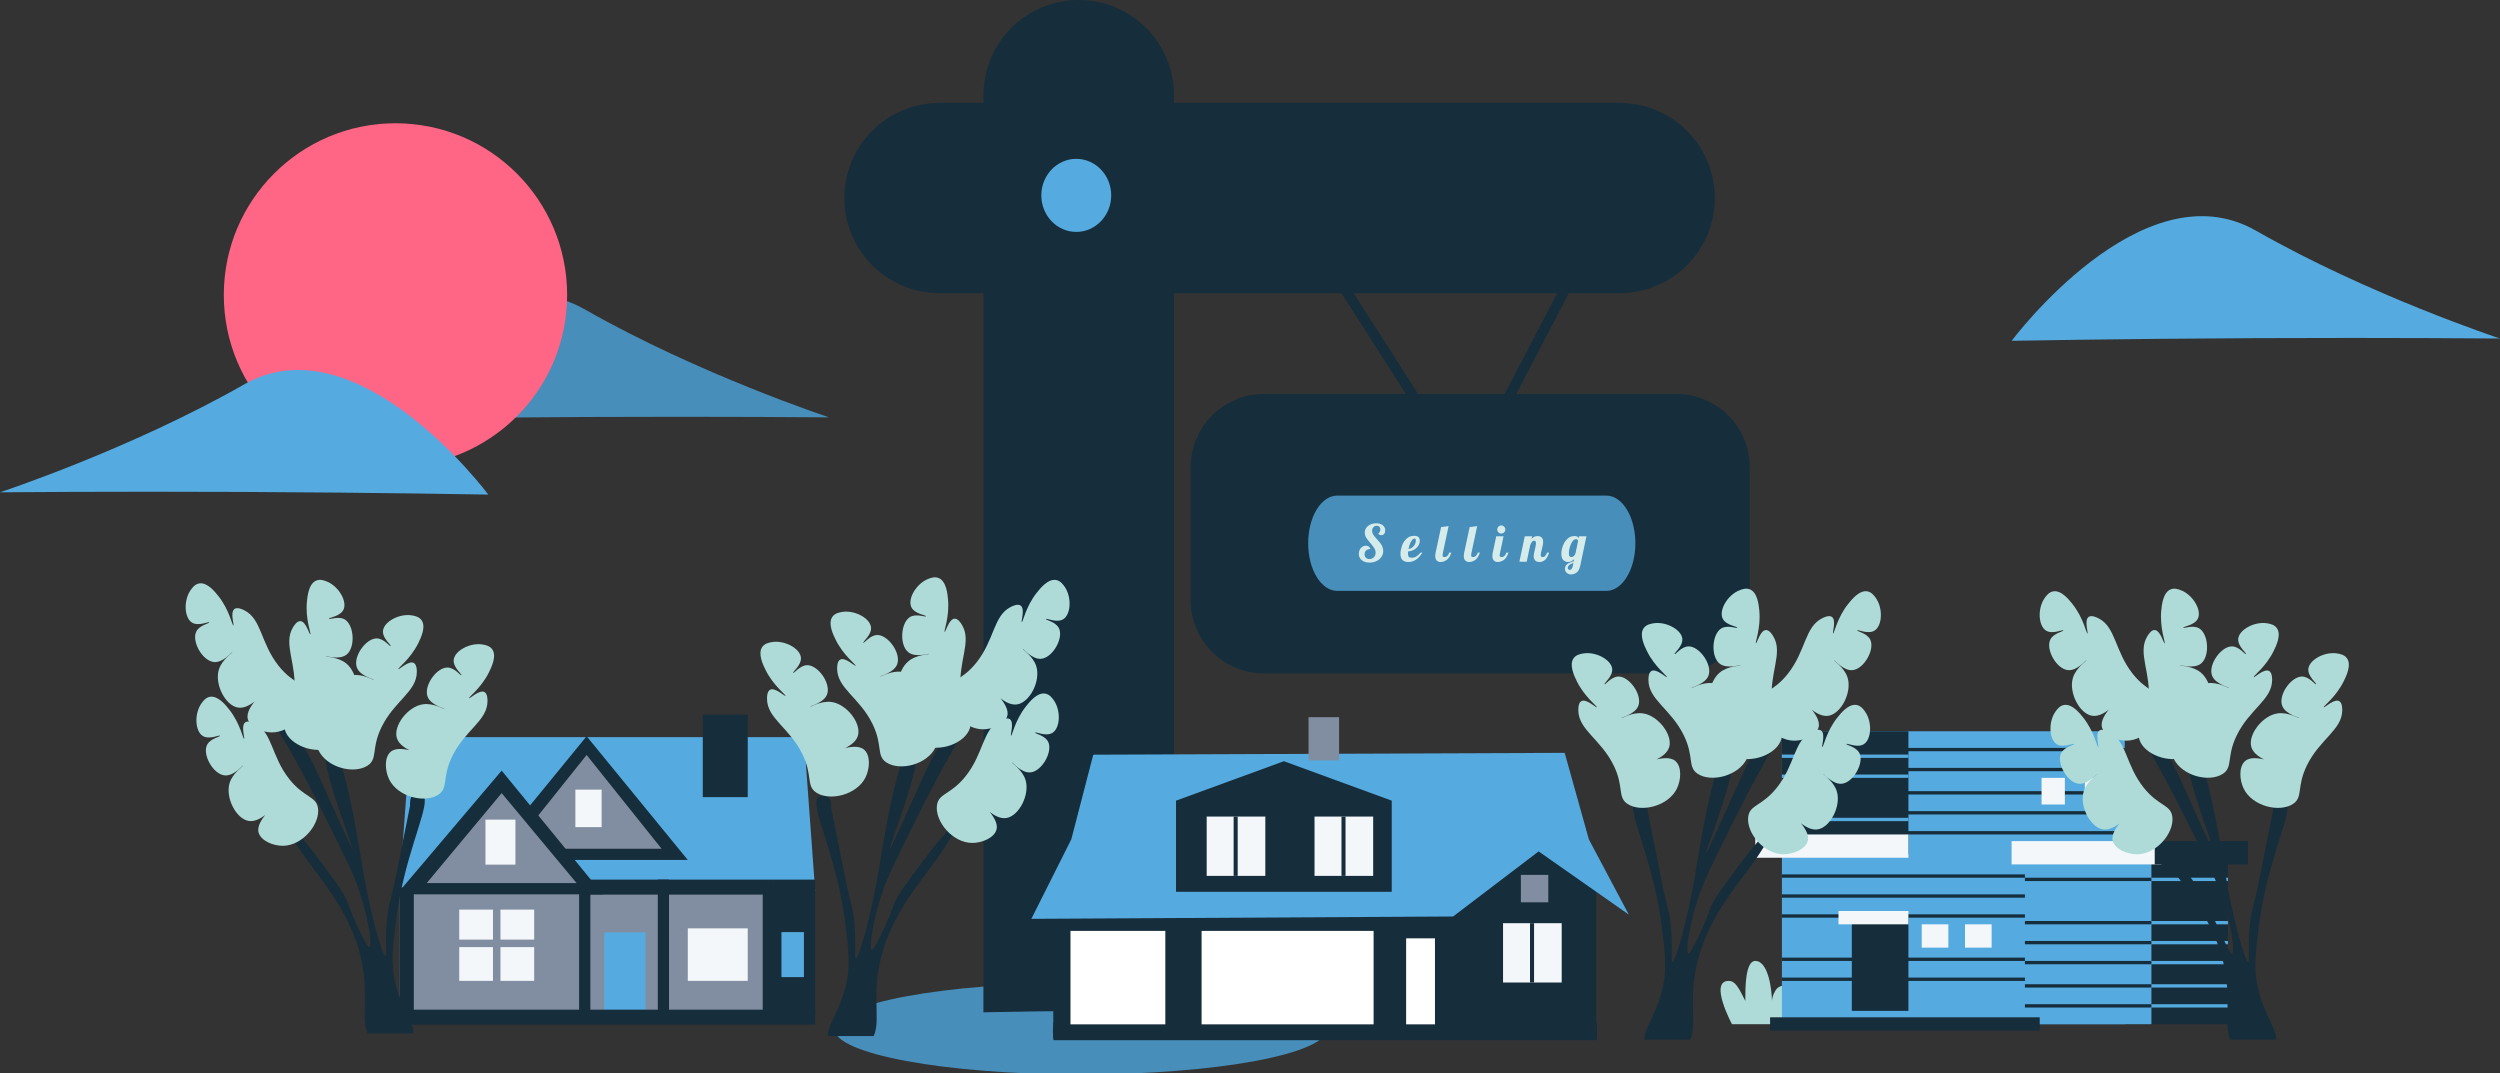 <svg width="983" height="422" viewBox="0 0 983 422" fill="none" xmlns="http://www.w3.org/2000/svg">
<rect x="0" y="0" width="983" height="422" fill="#333333" stroke="none"/>
<g id="sellers-hero-svg" clip-path="url(#clip0_97_536)">
<path id="Vector" d="M230.175 163.959C177.155 164.206 134 165 134 165C134 165 185.297 96.164 229.982 121.667C274.668 147.171 325.999 164.104 325.999 164.104C325.999 164.104 283.194 163.711 230.175 163.959Z" fill="#478EBA"/>
<path id="Vector_2" d="M887.175 132.959C834.155 133.206 791 134 791 134C791 134 842.297 65.164 886.982 90.668C931.668 116.171 982.999 133.104 982.999 133.104C982.999 133.104 940.194 132.711 887.175 132.959Z" fill="#55ABE0"/>
<path id="Vector_3" d="M424.933 422.47C478.467 422.47 521.865 414.411 521.865 404.47C521.865 394.529 478.467 386.47 424.933 386.47C371.398 386.47 328 394.529 328 404.47C328 414.411 371.398 422.47 424.933 422.47Z" fill="#478EBA"/>
<g id="sale">
<path id="Vector_4" d="M576.685 192.365L503.13 77.153L506.534 74.947L576.33 184.276L633.205 75.105L636.786 76.995L576.685 192.365Z" fill="#162D3B"/>
<path id="Vector_5" d="M636.793 40.449H461.613V37.415C461.613 32.502 460.644 27.637 458.761 23.097C456.878 18.558 454.119 14.433 450.64 10.959C447.16 7.484 443.03 4.728 438.485 2.848C433.939 0.968 429.067 -3.9445e-06 424.147 0V0C419.227 -3.94449e-06 414.355 0.968 409.809 2.848C405.263 4.728 401.133 7.484 397.654 10.959C394.175 14.433 391.415 18.558 389.532 23.097C387.65 27.637 386.68 32.502 386.681 37.415V40.449H369.466C359.53 40.449 350 44.391 342.974 51.408C335.947 58.425 332 67.941 332 77.865C332 87.788 335.947 97.304 342.974 104.321C350 111.338 359.53 115.28 369.466 115.28H386.681V398.033C461.335 396.539 386.14 399.542 461.613 398.033V115.28H636.793C646.73 115.28 656.26 111.338 663.286 104.321C670.312 97.304 674.26 87.788 674.26 77.865C674.26 67.941 670.312 58.425 663.286 51.408C656.26 44.391 646.73 40.449 636.793 40.449V40.449Z" fill="#162D3B"/>
<path id="Vector_6" d="M423.186 91.186C430.774 91.186 436.926 84.755 436.926 76.821C436.926 68.888 430.774 62.456 423.186 62.456C415.597 62.456 409.446 68.888 409.446 76.821C409.446 84.755 415.597 91.186 423.186 91.186Z" fill="#55ABE0"/>
<path id="Vector_7" d="M659.123 264.814H497.031C489.375 264.805 482.035 261.774 476.621 256.384C471.208 250.995 468.163 243.687 468.154 236.065V183.639C468.163 176.017 471.208 168.71 476.622 163.321C482.035 157.931 489.375 154.9 497.031 154.891H659.123C666.779 154.9 674.119 157.931 679.532 163.321C684.946 168.71 687.991 176.017 688 183.639V236.065C687.991 243.687 684.946 250.995 679.533 256.384C674.119 261.774 666.779 264.805 659.123 264.814V264.814Z" fill="#162D3B"/>
<path id="Vector_8" d="M631.618 194.863H525.785C519.482 194.863 514.372 203.252 514.372 213.6C514.372 223.948 519.482 232.337 525.785 232.337H631.618C637.922 232.337 643.031 223.948 643.031 213.6C643.031 203.252 637.922 194.863 631.618 194.863Z" fill="#478EBA"/>
<path id="Selling" d="M538.509 221.223C537.669 221.223 536.929 221.076 536.289 220.783C535.649 220.49 535.156 220.083 534.809 219.563C534.462 219.03 534.289 218.416 534.289 217.723C534.289 217.136 534.409 216.603 534.649 216.123C534.902 215.643 535.236 215.263 535.649 214.983C536.076 214.703 536.542 214.563 537.049 214.563C537.516 214.563 537.909 214.683 538.229 214.923C538.549 215.15 538.749 215.47 538.829 215.883C538.136 215.883 537.582 216.07 537.169 216.443C536.756 216.803 536.549 217.296 536.549 217.923C536.549 218.496 536.722 218.956 537.069 219.303C537.416 219.65 537.876 219.823 538.449 219.823C539.156 219.823 539.736 219.59 540.189 219.123C540.656 218.643 540.889 218.043 540.889 217.323C540.889 216.696 540.716 216.103 540.369 215.543C540.022 214.983 539.502 214.303 538.809 213.503C538.089 212.676 537.542 211.97 537.169 211.383C536.809 210.783 536.629 210.13 536.629 209.423C536.629 208.73 536.822 208.11 537.209 207.563C537.596 207.003 538.129 206.563 538.809 206.243C539.489 205.923 540.256 205.763 541.109 205.763C542.189 205.763 543.049 206.016 543.689 206.523C544.342 207.03 544.669 207.71 544.669 208.563C544.669 209.123 544.529 209.576 544.249 209.923C543.969 210.27 543.602 210.443 543.149 210.443C542.642 210.443 542.236 210.236 541.929 209.823C542.182 209.636 542.382 209.39 542.529 209.083C542.676 208.776 542.749 208.456 542.749 208.123C542.749 207.696 542.622 207.356 542.369 207.103C542.116 206.85 541.769 206.723 541.329 206.723C540.796 206.723 540.356 206.916 540.009 207.303C539.676 207.676 539.509 208.156 539.509 208.743C539.509 209.276 539.662 209.776 539.969 210.243C540.276 210.696 540.756 211.283 541.409 212.003C541.942 212.576 542.369 213.07 542.689 213.483C543.022 213.896 543.302 214.376 543.529 214.923C543.769 215.456 543.889 216.036 543.889 216.663C543.889 217.516 543.649 218.29 543.169 218.983C542.702 219.676 542.056 220.223 541.229 220.623C540.416 221.023 539.509 221.223 538.509 221.223ZM553.775 220.983C552.789 220.983 552.022 220.73 551.475 220.223C550.929 219.703 550.655 218.896 550.655 217.803C550.655 216.883 550.835 215.87 551.195 214.763C551.555 213.656 552.142 212.703 552.955 211.903C553.769 211.09 554.802 210.683 556.055 210.683C557.522 210.683 558.255 211.323 558.255 212.603C558.255 213.35 558.042 214.036 557.615 214.663C557.189 215.29 556.622 215.796 555.915 216.183C555.209 216.556 554.455 216.77 553.655 216.823C553.629 217.223 553.615 217.49 553.615 217.623C553.615 218.276 553.729 218.723 553.955 218.963C554.182 219.19 554.549 219.303 555.055 219.303C555.775 219.303 556.389 219.136 556.895 218.803C557.415 218.47 557.982 217.963 558.595 217.283H559.275C557.795 219.75 555.962 220.983 553.775 220.983ZM553.815 215.863C554.309 215.836 554.775 215.663 555.215 215.343C555.669 215.023 556.029 214.616 556.295 214.123C556.575 213.63 556.715 213.11 556.715 212.563C556.715 212.016 556.549 211.743 556.215 211.743C555.735 211.743 555.262 212.163 554.795 213.003C554.342 213.843 554.015 214.796 553.815 215.863ZM566.471 220.983C565.831 220.983 565.311 220.783 564.911 220.383C564.524 219.983 564.331 219.383 564.331 218.583C564.331 218.25 564.384 217.816 564.491 217.283L566.631 207.263L569.591 206.863L567.291 217.663C567.238 217.863 567.211 218.076 567.211 218.303C567.211 218.57 567.271 218.763 567.391 218.883C567.524 218.99 567.738 219.043 568.031 219.043C568.418 219.043 568.778 218.883 569.111 218.563C569.444 218.23 569.684 217.803 569.831 217.283H570.671C570.178 218.723 569.544 219.703 568.771 220.223C567.998 220.73 567.231 220.983 566.471 220.983ZM577.703 220.983C577.063 220.983 576.543 220.783 576.143 220.383C575.756 219.983 575.563 219.383 575.563 218.583C575.563 218.25 575.616 217.816 575.723 217.283L577.863 207.263L580.823 206.863L578.523 217.663C578.47 217.863 578.443 218.076 578.443 218.303C578.443 218.57 578.503 218.763 578.623 218.883C578.756 218.99 578.97 219.043 579.263 219.043C579.65 219.043 580.01 218.883 580.343 218.563C580.676 218.23 580.916 217.803 581.063 217.283H581.903C581.41 218.723 580.776 219.703 580.003 220.223C579.23 220.73 578.463 220.983 577.703 220.983ZM590.295 209.783C589.855 209.783 589.482 209.63 589.175 209.323C588.869 209.016 588.715 208.643 588.715 208.203C588.715 207.763 588.869 207.39 589.175 207.083C589.482 206.763 589.855 206.603 590.295 206.603C590.735 206.603 591.109 206.763 591.415 207.083C591.735 207.39 591.895 207.763 591.895 208.203C591.895 208.643 591.735 209.016 591.415 209.323C591.109 209.63 590.735 209.783 590.295 209.783ZM588.935 220.983C588.295 220.983 587.775 220.783 587.375 220.383C586.989 219.983 586.795 219.383 586.795 218.583C586.795 218.25 586.849 217.816 586.955 217.283L588.315 210.863H591.195L589.755 217.663C589.702 217.863 589.675 218.076 589.675 218.303C589.675 218.57 589.735 218.763 589.855 218.883C589.989 218.99 590.202 219.043 590.495 219.043C590.882 219.043 591.242 218.883 591.575 218.563C591.909 218.23 592.149 217.803 592.295 217.283H593.135C592.642 218.723 592.009 219.703 591.235 220.223C590.462 220.73 589.695 220.983 588.935 220.983ZM605.407 220.983C604.594 220.983 603.994 220.77 603.607 220.343C603.234 219.903 603.047 219.363 603.047 218.723C603.047 218.443 603.081 218.13 603.147 217.783C603.214 217.423 603.281 217.076 603.347 216.743C603.427 216.41 603.481 216.196 603.507 216.103C603.614 215.636 603.714 215.176 603.807 214.723C603.901 214.27 603.947 213.903 603.947 213.623C603.947 212.943 603.707 212.603 603.227 212.603C602.881 212.603 602.574 212.776 602.307 213.123C602.041 213.456 601.827 213.896 601.667 214.443L600.307 220.863H597.427L599.547 210.863H602.427L602.207 211.903C602.874 211.156 603.654 210.783 604.547 210.783C605.227 210.783 605.767 210.97 606.167 211.343C606.567 211.716 606.767 212.283 606.767 213.043C606.767 213.43 606.721 213.863 606.627 214.343C606.534 214.81 606.401 215.383 606.227 216.063C606.121 216.476 606.021 216.883 605.927 217.283C605.847 217.67 605.807 217.976 605.807 218.203C605.807 218.47 605.867 218.676 605.987 218.823C606.107 218.97 606.314 219.043 606.607 219.043C607.007 219.043 607.327 218.903 607.567 218.623C607.807 218.33 608.047 217.883 608.287 217.283H609.127C608.634 218.75 608.061 219.736 607.407 220.243C606.767 220.736 606.101 220.983 605.407 220.983ZM617.705 225.863C617.078 225.863 616.525 225.656 616.045 225.243C615.578 224.843 615.345 224.33 615.345 223.703C615.345 223.116 615.492 222.636 615.785 222.263C616.078 221.89 616.458 221.596 616.925 221.383C617.392 221.17 618.018 220.943 618.805 220.703L618.985 219.863C618.292 220.61 617.492 220.983 616.585 220.983C615.825 220.983 615.192 220.723 614.685 220.203C614.178 219.683 613.925 218.87 613.925 217.763C613.925 216.776 614.118 215.743 614.505 214.663C614.905 213.57 615.492 212.65 616.265 211.903C617.052 211.143 617.985 210.763 619.065 210.763C619.612 210.763 620.018 210.856 620.285 211.043C620.552 211.23 620.685 211.476 620.685 211.783V211.823L620.885 210.863H623.785L621.345 222.463C621.078 223.743 620.605 224.63 619.925 225.123C619.258 225.616 618.518 225.863 617.705 225.863ZM617.885 219.043C618.192 219.043 618.498 218.916 618.805 218.663C619.125 218.396 619.352 218.023 619.485 217.543L620.505 212.703C620.398 212.236 620.125 212.003 619.685 212.003C619.152 212.003 618.672 212.316 618.245 212.943C617.818 213.556 617.485 214.303 617.245 215.183C617.005 216.05 616.885 216.816 616.885 217.483C616.885 218.15 616.978 218.576 617.165 218.763C617.365 218.95 617.605 219.043 617.885 219.043ZM617.245 224.083C617.485 224.083 617.712 223.956 617.925 223.703C618.138 223.463 618.305 223.07 618.425 222.523L618.665 221.343C617.958 221.583 617.412 221.863 617.025 222.183C616.638 222.503 616.445 222.916 616.445 223.423C616.445 223.583 616.525 223.73 616.685 223.863C616.845 224.01 617.032 224.083 617.245 224.083Z" fill="#D5ECEB"/>
</g>
<path id="Vector_9" d="M155.5 183.47C192.779 183.47 223 153.249 223 115.97C223 78.691 192.779 48.47 155.5 48.47C118.221 48.47 88 78.691 88 115.97C88 153.249 118.221 183.47 155.5 183.47Z" fill="#FF6584"/>
<g id="Group 56">
<path id="Vector_10" d="M157 350.289H301.375V398.939H157V350.289Z" fill="#818EA1"/>
<path id="Vector_11" d="M320.527 350.289H157L161.42 289.845H316.107L320.527 350.289Z" fill="#55ABE0"/>
<path id="Vector_12" d="M230.661 294.268L266.018 335.547H195.304L230.661 294.268Z" fill="#818EA1"/>
<path id="Vector_13" d="M270.438 338.136H190.884L230.661 289.486L270.438 338.136ZM201.197 333.713H260.125L230.661 296.857L201.197 333.713Z" fill="#162D3B"/>
<path id="Vector_14" d="M226.241 310.485H236.554V325.227H226.241V310.485ZM180.572 357.66H210.036V385.671H180.572V357.66ZM270.438 365.031H294.009V385.671H270.438V365.031Z" fill="#F3F7FA"/>
<path id="Vector_15" d="M237.61 366.614H253.815V399.047H237.61V366.614Z" fill="#55ABE0"/>
<path id="Vector_16" d="M276.331 281H294.009V313.433H276.331V281Z" fill="#162D3B"/>
<path id="Vector_17" d="M193.83 354.712H196.777V388.619H193.83V354.712Z" fill="#818EA1"/>
<path id="Vector_18" d="M179.098 372.403V369.454H212.982V372.403H179.098Z" fill="#818EA1"/>
<path id="Vector_19" d="M230.661 345.866H304.321V351.763H230.661V345.866Z" fill="#162D3B"/>
<path id="Vector_20" d="M232.134 347.341V398.939H227.714V347.341H232.134ZM263.071 345.866V398.939H258.652V345.866H263.071ZM304.321 347.341V398.939H299.902V347.341H304.321Z" fill="#162D3B"/>
<path id="Vector_21" d="M196.777 306.062L232.134 347.341H161.42L196.777 306.062Z" fill="#818EA1"/>
<path id="Vector_22" d="M237.027 351.65H156L197.25 303L237.027 351.65ZM167.786 347.227H226.714L197.25 311.845L167.786 347.227Z" fill="#162D3B"/>
<path id="Vector_23" d="M190.884 322.279H202.67V339.969H190.884V322.279Z" fill="#F3F7FA"/>
<path id="Vector_24" d="M304.322 345.866H320.527V398.939H304.322V345.866Z" fill="#162D3B"/>
<path id="Vector_25" d="M307.268 366.506H316.107V384.197H307.268V366.506Z" fill="#55ABE0"/>
<path id="Vector_26" d="M157 397H320.527V402.897H157V397Z" fill="#162D3B"/>
</g>
<path id="Vector_27" d="M95.824 193.429C148.844 193.677 191.999 194.47 191.999 194.47C191.999 194.47 140.702 125.635 96.017 151.138C51.331 176.641 0 193.574 0 193.574C0 193.574 42.805 193.182 95.824 193.429Z" fill="#55ABE0"/>
<g id="Group">
<path id="Vector_28" d="M162.491 405.353C162.534 405.709 162.546 406.04 162.521 406.365H144.58C144.417 406.04 144.278 405.703 144.157 405.353C141.963 399.07 145.571 388.613 140.996 373.107C137.6 361.601 131.261 352.601 128.306 348.409C124.674 343.252 120.559 338.493 115.791 330.891C114.758 329.246 113.694 327.463 112.594 325.518C112.226 324.867 107.978 317.319 108.364 317.084C108.546 316.976 109.67 318.5 110.05 319.012C113.41 323.542 115.362 325.524 118.16 328.782C119.858 330.758 121.864 333.198 124.68 336.963C131.902 346.607 135.509 351.427 136.766 355.035C137.099 355.999 138.869 361.216 142.205 367.685C143.909 370.986 144.761 372.637 145.226 372.504C146.544 372.125 144.767 358.457 139.183 344.794C138.229 342.469 137.516 340.981 136.162 338.168C133.962 333.578 121.713 308.066 112.709 292.795C111.579 290.874 110.498 289.121 109.5 287.585C109.307 287.295 109.12 287.012 108.938 286.741C107.681 284.874 106.57 283.398 105.645 282.446C105.156 281.94 103.911 280.506 101.415 277.627C100.424 276.482 99.699 275.633 99.209 275.013C99.137 274.922 99.07 274.832 99.016 274.753C98.424 273.982 98.254 273.609 98.393 273.41C98.593 273.127 99.36 273.29 100.2 273.585C100.291 273.615 100.388 273.651 100.478 273.687C101.391 274.025 102.315 274.464 102.624 274.615C105.452 275.97 108.213 278.398 110.769 281.283C111.718 282.35 112.631 283.476 113.513 284.633C116.353 288.368 118.831 292.434 120.704 295.777C123 299.898 124.378 302.928 124.378 302.928C130.79 317.042 137.902 333.186 138.277 333.047C138.688 332.897 130.802 312.801 128.506 301.885C127.738 298.229 127.599 295.602 128.608 295.096C128.645 295.078 128.681 295.06 128.723 295.048C128.88 294.994 129.025 295 129.104 295.006C129.104 295.006 130.04 294.886 131.025 295.096C132.252 295.362 133.648 298.765 135.008 303.542C138.543 315.855 141.903 337.264 141.903 337.264C145.263 358.679 150.363 376.01 151.572 375.818C152.242 375.709 151.282 370.33 152.176 361.36C152.804 355.071 153.517 355.264 155.802 343.891C159.427 325.849 161.24 316.831 161.24 316.783C161.222 316.403 161.174 315.638 161.289 314.843C161.41 313.982 161.718 313.078 162.449 312.566C163.561 311.783 165.35 312.12 166.075 312.566C166.655 312.927 166.951 313.59 167.017 314.542C167.416 320.53 158.787 337.891 155.802 361.36C154.315 373.053 153.499 379.432 155.802 387.866C158.08 396.227 162.05 401.552 162.491 405.353V405.353Z" fill="#162D3B"/>
<path id="Vector_29" d="M189.875 253.435C184.918 252.536 178.761 255.843 178.394 259.459C178.092 262.435 181.761 265.152 181.415 265.483C181.092 265.792 178.819 262.527 175.977 262.471C171.682 262.386 166.528 269.636 168.121 273.916C169.399 277.352 174.876 278.476 174.768 278.735C174.666 278.98 170.492 276.313 166.308 276.928C160.316 277.809 154.579 285.376 156.035 290.181C157.661 295.549 168.191 297.212 168.121 297.41C168.047 297.619 157.523 292.248 153.618 295.602C150.998 297.852 151.374 303.097 153.013 306.446C156.435 313.436 167.111 315.913 172.351 312.47C176.425 309.792 173.677 305.858 177.789 297.41C182.839 287.034 191.622 283.435 191.688 275.723C191.694 275.022 191.714 272.764 190.48 272.109C188.509 271.063 184.705 274.828 184.437 274.519C184.147 274.184 189.239 270.516 192.293 264.278C193.253 262.316 195.439 257.851 193.501 255.242C192.515 253.913 190.867 253.615 189.875 253.435V253.435Z" fill="#AEDBD8"/>
<path id="Vector_30" d="M162.078 241.989C157.12 241.09 150.963 244.398 150.596 248.013C150.294 250.989 153.963 253.706 153.618 254.037C153.294 254.346 151.021 251.081 148.179 251.025C143.885 250.94 138.731 258.19 140.323 262.471C141.601 265.907 147.079 267.031 146.97 267.29C146.868 267.534 142.695 264.868 138.51 265.483C132.519 266.363 126.781 273.931 128.237 278.735C129.864 284.104 140.393 285.766 140.323 285.964C140.249 286.173 129.726 280.803 125.82 284.157C123.2 286.407 123.576 291.651 125.216 295C128.638 301.99 139.314 304.467 144.553 301.024C148.627 298.347 145.88 294.413 149.992 285.964C155.042 275.589 163.824 271.989 163.891 264.278C163.897 263.577 163.916 261.319 162.682 260.663C160.711 259.617 156.907 263.383 156.639 263.073C156.349 262.738 161.441 259.071 164.495 252.832C165.456 250.87 167.641 246.406 165.704 243.796C164.717 242.468 163.07 242.169 162.078 241.989Z" fill="#AEDBD8"/>
<path id="Vector_31" d="M128.417 228.613C133.116 230.427 136.635 236.453 135.054 239.727C133.752 242.422 129.2 242.83 129.321 243.292C129.435 243.724 133.084 242.123 135.538 243.554C139.244 245.717 139.842 254.583 136.242 257.405C133.352 259.67 128.092 257.777 128.049 258.055C128.008 258.316 132.964 258.214 136.21 260.917C140.859 264.787 141.788 274.227 138.03 277.567C133.831 281.299 123.98 277.236 123.936 277.441C123.889 277.658 135.678 278.555 137.251 283.449C138.307 286.731 135.24 291.008 132.087 293.011C125.507 297.191 115.105 293.747 112.44 288.083C110.368 283.679 114.771 281.754 115.69 272.408C116.818 260.931 111.213 253.29 115.196 246.679C115.558 246.077 116.724 244.142 118.12 244.225C120.349 244.359 121.621 249.55 122.011 249.426C122.434 249.291 120.012 243.513 120.676 236.603C120.884 234.429 121.359 229.484 124.378 228.267C125.915 227.648 127.477 228.251 128.417 228.613Z" fill="#AEDBD8"/>
<path id="Vector_32" d="M75.053 231.89C72.091 235.953 72.41 242.918 75.519 244.816C78.078 246.378 82.125 244.26 82.275 244.714C82.414 245.139 78.477 245.765 77.193 248.293C75.254 252.114 79.572 259.887 84.132 260.313C87.793 260.655 91.184 256.223 91.371 256.432C91.548 256.63 87.327 259.222 86.069 263.248C84.266 269.012 88.618 277.447 93.593 278.223C99.15 279.09 105.219 270.353 105.368 270.502C105.525 270.659 96.107 277.783 97.445 282.745C98.342 286.074 103.246 288.011 106.984 287.991C114.786 287.948 121.656 279.433 120.815 273.234C120.162 268.413 115.415 269.175 109.561 261.817C102.373 252.782 102.928 243.332 95.987 239.928C95.355 239.618 93.323 238.622 92.195 239.446C90.395 240.763 92.149 245.812 91.753 245.919C91.324 246.034 90.218 239.87 85.903 234.421C84.546 232.708 81.458 228.808 78.259 229.417C76.631 229.727 75.646 231.077 75.053 231.89L75.053 231.89Z" fill="#AEDBD8"/>
<path id="Vector_33" d="M79.284 276.467C76.321 280.53 76.641 287.496 79.749 289.393C82.308 290.955 86.356 288.837 86.505 289.292C86.644 289.716 82.707 290.342 81.424 292.871C79.484 296.691 83.803 304.465 88.362 304.891C92.023 305.233 95.414 300.8 95.601 301.01C95.778 301.208 91.558 303.8 90.299 307.825C88.496 313.589 92.849 322.024 97.823 322.8C103.381 323.668 109.45 314.931 109.598 315.079C109.756 315.237 100.337 322.36 101.675 327.323C102.573 330.652 107.476 332.588 111.214 332.568C119.017 332.526 125.886 324.01 125.046 317.811C124.392 312.991 119.645 313.752 113.792 306.395C106.603 297.359 107.158 287.909 100.217 284.505C99.585 284.196 97.553 283.199 96.426 284.023C94.625 285.34 96.379 290.39 95.983 290.496C95.554 290.612 94.448 284.447 90.133 278.999C88.776 277.285 85.688 273.386 82.49 273.994C80.861 274.304 79.876 275.655 79.284 276.467H79.284Z" fill="#AEDBD8"/>
</g>
<g id="Group 58">
<path id="Vector_34" d="M704.576 388.312C703.267 387.003 699.34 387.003 698.031 389.621C697.301 390.813 696.854 392.156 696.723 393.548C696.723 389.621 695.414 377.841 690.178 377.841C686.252 377.841 686.252 388.312 686.252 393.548C683.634 388.312 682.325 385.694 679.707 385.694C671.854 385.694 681.016 402.71 681.016 402.71H699.34L701.958 398.783C703.034 397.147 703.912 395.39 704.576 393.548C704.752 392.684 704.752 391.794 704.576 390.93C704.875 390.083 704.875 389.159 704.576 388.312Z" fill="#AEDBD8"/>
<path id="Vector_35" d="M700.649 287.53H835.461V402.71H700.649V287.53Z" fill="#55ABE0"/>
<path id="Vector_36" d="M700.649 384.386H835.461V385.694H700.649V384.386ZM700.649 376.532H835.461V377.841H700.649V376.532ZM700.649 368.679H835.461H700.649ZM700.649 359.517H835.461V360.826H700.649V359.517ZM700.649 351.664H835.461V352.973H700.649V351.664ZM700.649 343.811H835.461V345.12H700.649V343.811ZM700.649 335.958H835.461H700.649ZM700.649 326.796H835.461V328.105H700.649V326.796ZM700.649 318.943H835.461V320.251H700.649V318.943ZM700.649 311.089H835.461V312.398H700.649V311.089ZM700.649 301.927H835.461V303.236H700.649V301.927ZM700.649 294.074H835.461V295.383H700.649V294.074ZM845.932 332.031H876.036V402.71H845.932V332.031Z" fill="#162D3B"/>
<path id="Vector_37" d="M700.649 287.53H750.386V335.958H700.649V287.53Z" fill="#162D3B"/>
<path id="Vector_38" d="M690.178 328.105H750.386V337.267H690.178V328.105Z" fill="#F3F7FA"/>
<path id="Vector_39" d="M728.135 359.517H750.386V397.474H728.135V359.517Z" fill="#162D3B"/>
<path id="Vector_40" d="M755.621 363.444H766.092V372.606H755.621V363.444ZM772.636 363.444H783.107V372.606H772.636V363.444ZM802.74 305.854H811.902V316.325H802.74V305.854ZM819.755 305.854H830.226V316.325H819.755V305.854ZM722.9 358.208H750.386V363.444H722.9V358.208Z" fill="#F3F7FA"/>
<path id="Vector_41" d="M845.932 394.856H876.036V396.165H845.932V394.856ZM845.932 387.003H876.036V388.312H845.932V387.003ZM845.932 377.841H876.036V379.15H845.932V377.841ZM845.932 369.988H876.036V371.297H845.932V369.988ZM845.932 362.135H876.036V363.444H845.932V362.135ZM845.932 354.282H876.036H845.932ZM845.932 345.12H876.036V346.429H845.932V345.12ZM796.196 332.031H845.932V402.71H796.196V332.031Z" fill="#55ABE0"/>
<path id="Vector_42" d="M796.196 394.856H845.932V396.165H796.196V394.856ZM796.196 387.003H845.932V388.312H796.196V387.003ZM796.196 377.841H845.932V379.15H796.196V377.841ZM796.196 369.988H845.932V371.297H796.196V369.988ZM796.196 362.135H845.932V363.444H796.196V362.135ZM796.196 354.282H845.932H796.196ZM796.196 345.12H845.932V346.429H796.196V345.12Z" fill="#162D3B"/>
<path id="Vector_43" d="M700.649 321.56H750.386V322.869H700.649V321.56ZM700.649 313.707H750.386H700.649ZM700.649 304.545H750.386V305.854H700.649V304.545ZM700.649 296.692H750.386V298.001H700.649V296.692Z" fill="#55ABE0"/>
<path id="Vector_44" d="M790.96 330.722H849.859V339.884H790.96V330.722Z" fill="#F3F7FA"/>
<path id="Vector_45" d="M847.241 330.722H883.889V339.884H847.241V330.722Z" fill="#162D3B"/>
<path id="Vector_46" d="M696 400H802.018V405.235H696V400Z" fill="#162D3B"/>
</g>
<g id="Group_2">
<path id="Vector_47" d="M894.954 407.821C894.997 408.177 895.009 408.509 894.984 408.835H877.004C876.841 408.509 876.701 408.171 876.58 407.821C874.382 401.525 877.997 391.044 873.413 375.505C870.009 363.974 863.657 354.955 860.695 350.753C857.055 345.586 852.931 340.817 848.153 333.198C847.118 331.55 846.052 329.763 844.949 327.813C844.58 327.161 840.323 319.597 840.71 319.361C840.892 319.252 842.018 320.78 842.4 321.293C845.767 325.833 847.723 327.819 850.527 331.085C852.229 333.065 854.239 335.51 857.062 339.283C864.298 348.948 867.914 353.778 869.174 357.394C869.507 358.36 871.281 363.588 874.624 370.072C876.332 373.38 877.186 375.034 877.652 374.901C878.972 374.521 877.192 360.823 871.596 347.131C870.639 344.801 869.925 343.31 868.568 340.491C866.364 335.89 854.088 310.324 845.064 295.02C843.932 293.094 842.848 291.337 841.849 289.798C841.655 289.508 841.467 289.224 841.286 288.953C840.026 287.081 838.912 285.602 837.985 284.648C837.494 284.141 836.247 282.704 833.746 279.819C832.753 278.672 832.026 277.821 831.535 277.199C831.463 277.108 831.396 277.018 831.342 276.939C830.748 276.166 830.578 275.792 830.718 275.593C830.918 275.309 831.687 275.472 832.528 275.768C832.619 275.798 832.716 275.834 832.807 275.871C833.722 276.209 834.648 276.649 834.957 276.8C837.791 278.159 840.559 280.591 843.12 283.483C844.071 284.552 844.986 285.681 845.87 286.84C848.716 290.583 851.199 294.658 853.077 298.008C855.378 302.138 856.759 305.174 856.759 305.174C863.184 319.319 870.312 335.498 870.688 335.359C871.099 335.208 863.196 315.069 860.895 304.13C860.126 300.465 859.987 297.833 860.998 297.326C861.034 297.308 861.071 297.29 861.113 297.278C861.27 297.223 861.416 297.229 861.495 297.236C861.495 297.236 862.433 297.115 863.42 297.326C864.65 297.592 866.049 301.003 867.411 305.79C870.954 318.13 874.321 339.585 874.321 339.585C877.688 361.047 882.8 378.415 884.011 378.222C884.683 378.113 883.72 372.722 884.616 363.733C885.246 357.43 885.961 357.624 888.25 346.226C891.884 328.145 893.701 319.108 893.701 319.059C893.682 318.679 893.634 317.912 893.749 317.115C893.87 316.252 894.179 315.346 894.912 314.833C896.026 314.049 897.819 314.387 898.545 314.833C899.127 315.196 899.424 315.86 899.49 316.813C899.89 322.814 891.242 340.213 888.25 363.733C886.76 375.451 885.943 381.844 888.25 390.296C890.533 398.675 894.512 404.012 894.954 407.821V407.821Z" fill="#162D3B"/>
<path id="Vector_48" d="M919.152 256.96C914.184 256.059 908.014 259.374 907.646 262.997C907.343 265.979 911.021 268.702 910.674 269.034C910.35 269.344 908.072 266.072 905.224 266.015C900.92 265.93 895.755 273.196 897.351 277.486C898.632 280.929 904.121 282.055 904.012 282.315C903.91 282.56 899.728 279.888 895.534 280.504C889.53 281.387 883.78 288.971 885.239 293.786C886.869 299.166 897.421 300.831 897.351 301.03C897.277 301.24 886.73 295.857 882.816 299.219C880.191 301.473 880.567 306.729 882.211 310.085C885.64 317.091 896.339 319.573 901.59 316.122C905.673 313.439 902.919 309.497 907.04 301.03C912.101 290.632 920.903 287.025 920.969 279.297C920.975 278.594 920.995 276.331 919.758 275.675C917.783 274.626 913.971 278.4 913.702 278.089C913.411 277.754 918.514 274.079 921.575 267.826C922.538 265.86 924.728 261.386 922.786 258.771C921.798 257.44 920.147 257.14 919.152 256.96Z" fill="#AEDBD8"/>
<path id="Vector_49" d="M891.581 245.106C886.613 244.205 880.442 247.52 880.075 251.143C879.772 254.125 883.449 256.848 883.103 257.18C882.779 257.49 880.5 254.218 877.652 254.162C873.349 254.076 868.183 261.342 869.779 265.632C871.061 269.075 876.55 270.202 876.441 270.461C876.339 270.706 872.156 268.034 867.963 268.65C861.958 269.533 856.209 277.117 857.667 281.932C859.297 287.312 869.85 288.978 869.779 289.176C869.705 289.386 859.159 284.004 855.245 287.365C852.62 289.62 852.996 294.875 854.639 298.232C858.069 305.237 868.768 307.719 874.019 304.269C878.101 301.586 875.348 297.643 879.469 289.176C884.53 278.778 893.331 275.171 893.398 267.443C893.404 266.74 893.424 264.477 892.187 263.821C890.212 262.772 886.399 266.546 886.131 266.236C885.84 265.9 890.943 262.225 894.004 255.973C894.966 254.006 897.156 249.532 895.215 246.917C894.226 245.586 892.575 245.286 891.581 245.106Z" fill="#AEDBD8"/>
<path id="Vector_50" d="M857.561 232.085C862.27 233.902 865.796 239.942 864.212 243.223C862.908 245.924 858.346 246.332 858.468 246.795C858.581 247.228 862.238 245.624 864.697 247.058C868.412 249.226 869.011 258.111 865.403 260.939C862.507 263.208 857.235 261.312 857.192 261.59C857.151 261.852 862.118 261.75 865.371 264.459C870.03 268.337 870.961 277.797 867.195 281.144C862.987 284.884 853.115 280.812 853.07 281.018C853.024 281.236 864.837 282.135 866.415 287.039C867.473 290.328 864.399 294.615 861.239 296.622C854.645 300.811 844.22 297.359 841.549 291.683C839.473 287.27 843.886 285.341 844.807 275.975C845.937 264.473 840.32 256.815 844.311 250.189C844.674 249.587 845.843 247.647 847.242 247.73C849.476 247.864 850.75 253.067 851.142 252.942C851.565 252.807 849.138 247.017 849.803 240.092C850.012 237.913 850.488 232.958 853.514 231.738C855.054 231.117 856.619 231.721 857.561 232.085L857.561 232.085Z" fill="#AEDBD8"/>
<path id="Vector_51" d="M804.058 235.013C801.089 239.084 801.409 246.065 804.525 247.966C807.089 249.531 811.145 247.409 811.295 247.864C811.435 248.29 807.489 248.917 806.202 251.451C804.259 255.28 808.587 263.07 813.156 263.497C816.825 263.84 820.223 259.398 820.411 259.608C820.588 259.806 816.358 262.404 815.097 266.438C813.291 272.214 817.652 280.668 822.637 281.446C828.207 282.315 834.289 273.559 834.438 273.708C834.596 273.866 825.157 281.004 826.498 285.978C827.397 289.314 832.311 291.255 836.057 291.235C843.877 291.192 850.761 282.658 849.919 276.446C849.264 271.615 844.507 272.378 838.64 265.004C831.436 255.949 831.993 246.479 825.036 243.068C824.404 242.758 822.367 241.759 821.237 242.585C819.432 243.904 821.19 248.965 820.793 249.072C820.364 249.187 819.255 243.01 814.931 237.549C813.571 235.832 810.476 231.924 807.271 232.534C805.639 232.845 804.652 234.198 804.058 235.013L804.058 235.013Z" fill="#AEDBD8"/>
<path id="Vector_52" d="M808.297 279.686C805.328 283.758 805.648 290.739 808.764 292.64C811.328 294.205 815.384 292.083 815.534 292.538C815.674 292.964 811.728 293.591 810.442 296.125C808.498 299.954 812.826 307.744 817.396 308.171C821.064 308.514 824.462 304.072 824.65 304.282C824.827 304.48 820.598 307.078 819.336 311.112C817.53 316.888 821.892 325.342 826.876 326.119C832.446 326.989 838.528 318.233 838.677 318.382C838.835 318.539 829.396 325.678 830.737 330.652C831.636 333.988 836.55 335.929 840.297 335.908C848.116 335.866 855 327.332 854.158 321.119C853.503 316.289 848.746 317.052 842.88 309.678C835.676 300.623 836.232 291.153 829.276 287.742C828.643 287.431 826.606 286.432 825.476 287.259C823.672 288.578 825.43 293.639 825.032 293.746C824.603 293.861 823.494 287.684 819.17 282.223C817.81 280.506 814.716 276.598 811.51 277.208C809.878 277.518 808.891 278.872 808.297 279.686H808.297Z" fill="#AEDBD8"/>
</g>
<g id="Group_3">
<path id="Vector_53" d="M646.609 407.821C646.567 408.177 646.555 408.509 646.579 408.835H664.559C664.723 408.509 664.862 408.171 664.983 407.821C667.182 401.525 663.566 391.044 668.151 375.505C671.554 363.974 677.907 354.955 680.868 350.753C684.508 345.586 688.632 340.817 693.41 333.198C694.446 331.55 695.512 329.763 696.614 327.813C696.983 327.161 701.241 319.597 700.853 319.361C700.672 319.252 699.545 320.78 699.164 321.293C695.796 325.833 693.84 327.819 691.036 331.085C689.335 333.065 687.324 335.51 684.502 339.283C677.265 348.948 673.65 353.778 672.39 357.394C672.057 358.36 670.282 363.588 666.939 370.072C665.232 373.38 664.378 375.034 663.911 374.901C662.591 374.521 664.372 360.823 669.967 347.131C670.924 344.801 671.639 343.31 672.995 340.491C675.2 335.89 687.475 310.324 696.499 295.02C697.631 293.094 698.715 291.337 699.715 289.798C699.909 289.508 700.096 289.224 700.278 288.953C701.538 287.081 702.652 285.602 703.578 284.648C704.069 284.141 705.317 282.704 707.818 279.819C708.811 278.672 709.538 277.821 710.028 277.199C710.101 277.108 710.167 277.018 710.222 276.939C710.815 276.166 710.985 275.792 710.846 275.593C710.646 275.309 709.877 275.472 709.035 275.768C708.944 275.798 708.847 275.834 708.756 275.871C707.842 276.209 706.915 276.649 706.607 276.8C703.772 278.159 701.005 280.591 698.443 283.483C697.492 284.552 696.578 285.681 695.694 286.84C692.847 290.583 690.364 294.658 688.487 298.008C686.186 302.138 684.805 305.174 684.805 305.174C678.379 319.319 671.251 335.498 670.876 335.359C670.464 335.208 678.367 315.069 680.668 304.13C681.438 300.465 681.577 297.833 680.566 297.326C680.529 297.308 680.493 297.29 680.45 297.278C680.293 297.223 680.148 297.229 680.069 297.236C680.069 297.236 679.13 297.115 678.143 297.326C676.914 297.592 675.515 301.003 674.152 305.79C670.609 318.13 667.242 339.585 667.242 339.585C663.875 361.047 658.764 378.415 657.553 378.222C656.88 378.113 657.843 372.722 656.947 363.733C656.317 357.43 655.603 357.624 653.313 346.226C649.68 328.145 647.863 319.108 647.863 319.059C647.881 318.679 647.93 317.912 647.814 317.115C647.693 316.252 647.385 315.346 646.652 314.833C645.537 314.049 643.745 314.387 643.018 314.833C642.437 315.196 642.14 315.86 642.073 316.813C641.674 322.814 650.322 340.213 653.313 363.733C654.803 375.451 655.621 381.844 653.313 390.296C651.03 398.675 647.051 404.012 646.609 407.821V407.821Z" fill="#162D3B"/>
<path id="Vector_54" d="M622.411 256.96C627.379 256.059 633.55 259.374 633.917 262.997C634.22 265.979 630.543 268.702 630.889 269.034C631.213 269.344 633.492 266.072 636.34 266.015C640.643 265.93 645.809 273.196 644.213 277.486C642.932 280.929 637.442 282.055 637.551 282.315C637.654 282.56 641.836 279.888 646.03 280.504C652.034 281.387 657.784 288.971 656.325 293.786C654.695 299.166 644.143 300.831 644.213 301.03C644.287 301.24 654.833 295.857 658.747 299.219C661.373 301.473 660.996 306.729 659.353 310.085C655.923 317.091 645.224 319.573 639.974 316.122C635.891 313.439 638.644 309.497 634.523 301.03C629.462 290.632 620.661 287.025 620.594 279.297C620.588 278.594 620.569 276.331 621.805 275.675C623.781 274.626 627.593 278.4 627.861 278.089C628.152 277.754 623.049 274.079 619.989 267.826C619.026 265.86 616.836 261.386 618.777 258.771C619.766 257.44 621.417 257.14 622.411 256.96Z" fill="#AEDBD8"/>
<path id="Vector_55" d="M649.982 245.106C654.951 244.205 661.121 247.52 661.489 251.143C661.791 254.125 658.114 256.848 658.461 257.18C658.785 257.49 661.063 254.218 663.911 254.162C668.215 254.076 673.38 261.342 671.784 265.632C670.503 269.075 665.014 270.202 665.122 270.461C665.225 270.706 669.407 268.034 673.601 268.65C679.605 269.533 685.355 277.117 683.896 281.932C682.266 287.312 671.714 288.978 671.784 289.176C671.858 289.386 682.404 284.004 686.319 287.365C688.944 289.62 688.567 294.875 686.924 298.232C683.495 305.237 672.795 307.719 667.545 304.269C663.462 301.586 666.215 297.643 662.094 289.176C657.034 278.778 648.232 275.171 648.165 267.443C648.159 266.74 648.14 264.477 649.377 263.821C651.352 262.772 655.164 266.546 655.433 266.236C655.723 265.9 650.62 262.225 647.56 255.973C646.597 254.006 644.407 249.532 646.349 246.917C647.337 245.586 648.988 245.286 649.982 245.106Z" fill="#AEDBD8"/>
<path id="Vector_56" d="M684.002 232.085C679.293 233.902 675.767 239.942 677.351 243.223C678.655 245.924 683.218 246.332 683.096 246.795C682.982 247.228 679.325 245.624 676.866 247.058C673.152 249.226 672.552 258.111 676.16 260.939C679.057 263.208 684.328 261.312 684.372 261.59C684.412 261.852 679.446 261.75 676.192 264.459C671.534 268.337 670.602 277.797 674.369 281.144C678.577 284.884 688.449 280.812 688.493 281.018C688.54 281.236 676.726 282.135 675.149 287.039C674.091 290.328 677.165 294.615 680.324 296.622C686.919 300.811 697.344 297.359 700.014 291.683C702.091 287.27 697.677 285.341 696.757 275.975C695.626 264.473 701.243 256.815 697.252 250.189C696.889 249.587 695.721 247.647 694.322 247.73C692.088 247.864 690.813 253.067 690.422 252.942C689.998 252.807 692.425 247.017 691.76 240.092C691.551 237.913 691.075 232.958 688.05 231.738C686.51 231.117 684.944 231.721 684.002 232.085L684.002 232.085Z" fill="#AEDBD8"/>
<path id="Vector_57" d="M737.506 235.013C740.475 239.084 740.154 246.065 737.039 247.966C734.474 249.531 730.418 247.409 730.269 247.864C730.129 248.29 734.075 248.917 735.361 251.451C737.304 255.28 732.977 263.07 728.407 263.497C724.739 263.84 721.34 259.398 721.153 259.608C720.976 259.806 725.205 262.404 726.467 266.438C728.273 272.214 723.911 280.668 718.926 281.446C713.356 282.315 707.274 273.559 707.125 273.708C706.968 273.866 716.407 281.004 715.066 285.978C714.166 289.314 709.252 291.255 705.506 291.235C697.687 291.192 690.803 282.658 691.645 276.446C692.299 271.615 697.057 272.378 702.923 265.004C710.127 255.949 709.571 246.479 716.527 243.068C717.16 242.758 719.197 241.759 720.327 242.585C722.131 243.904 720.373 248.965 720.77 249.072C721.2 249.187 722.309 243.01 726.633 237.549C727.993 235.832 731.087 231.924 734.293 232.534C735.925 232.845 736.912 234.198 737.506 235.013L737.506 235.013Z" fill="#AEDBD8"/>
<path id="Vector_58" d="M733.266 279.686C736.235 283.758 735.915 290.739 732.8 292.64C730.235 294.205 726.179 292.083 726.03 292.538C725.89 292.964 729.836 293.591 731.122 296.125C733.065 299.954 728.738 307.744 724.168 308.171C720.5 308.514 717.101 304.072 716.913 304.282C716.736 304.48 720.966 307.078 722.227 311.112C724.034 316.888 719.672 325.342 714.687 326.119C709.117 326.989 703.035 318.233 702.886 318.382C702.729 318.539 712.168 325.678 710.826 330.652C709.927 333.988 705.013 335.929 701.267 335.908C693.447 335.866 686.563 327.332 687.405 321.119C688.06 316.289 692.818 317.052 698.684 309.678C705.888 300.623 705.331 291.153 712.288 287.742C712.921 287.431 714.957 286.432 716.087 287.259C717.892 288.578 716.134 293.639 716.531 293.746C716.961 293.861 718.069 287.684 722.393 282.223C723.753 280.506 726.848 276.598 730.053 277.208C731.686 277.518 732.672 278.872 733.266 279.686H733.266Z" fill="#AEDBD8"/>
</g>
<g id="Group_4">
<path id="Vector_59" d="M325.549 406.376C325.507 406.732 325.495 407.064 325.519 407.39H343.499C343.663 407.064 343.802 406.726 343.923 406.376C346.122 400.079 342.506 389.599 347.091 374.06C350.494 362.529 356.847 353.51 359.808 349.308C363.448 344.14 367.572 339.371 372.35 331.752C373.386 330.104 374.452 328.317 375.554 326.367C375.923 325.715 380.181 318.151 379.793 317.916C379.612 317.807 378.485 319.334 378.104 319.847C374.736 324.387 372.78 326.373 369.976 329.639C368.275 331.62 366.264 334.065 363.442 337.838C356.205 347.503 352.589 352.333 351.33 355.949C350.997 356.915 349.222 362.143 345.879 368.626C344.172 371.935 343.318 373.589 342.851 373.456C341.531 373.076 343.312 359.378 348.907 345.686C349.864 343.356 350.579 341.864 351.935 339.045C354.14 334.445 366.415 308.878 375.439 293.574C376.571 291.649 377.655 289.892 378.655 288.352C378.848 288.063 379.036 287.779 379.218 287.507C380.478 285.636 381.592 284.157 382.518 283.203C383.009 282.696 384.257 281.259 386.758 278.373C387.751 277.226 388.478 276.375 388.968 275.753C389.041 275.663 389.107 275.572 389.162 275.494C389.755 274.721 389.925 274.347 389.786 274.147C389.586 273.864 388.817 274.027 387.975 274.322C387.884 274.353 387.787 274.389 387.696 274.425C386.782 274.763 385.855 275.204 385.546 275.355C382.712 276.713 379.945 279.146 377.383 282.038C376.432 283.106 375.518 284.235 374.633 285.394C371.787 289.137 369.304 293.212 367.427 296.563C365.125 300.692 363.745 303.729 363.745 303.729C357.319 317.873 350.191 334.053 349.816 333.914C349.404 333.763 357.307 313.623 359.608 302.684C360.378 299.02 360.517 296.388 359.505 295.881C359.469 295.862 359.433 295.844 359.39 295.832C359.233 295.778 359.088 295.784 359.009 295.79C359.009 295.79 358.07 295.669 357.083 295.881C355.854 296.146 354.455 299.557 353.092 304.344C349.549 316.684 346.182 338.14 346.182 338.14C342.815 359.601 337.704 376.97 336.493 376.776C335.82 376.668 336.783 371.277 335.887 362.288C335.257 355.985 334.543 356.178 332.253 344.78C328.62 326.699 326.803 317.662 326.803 317.614C326.821 317.233 326.869 316.467 326.754 315.67C326.633 314.807 326.324 313.901 325.592 313.388C324.477 312.603 322.685 312.941 321.958 313.388C321.377 313.75 321.08 314.414 321.013 315.368C320.614 321.369 329.262 338.767 332.253 362.288C333.743 374.005 334.561 380.399 332.253 388.85C329.97 397.23 325.991 402.566 325.549 406.376V406.376Z" fill="#162D3B"/>
<path id="Vector_60" d="M303.411 252.49C308.379 251.589 314.55 254.904 314.917 258.527C315.22 261.509 311.543 264.232 311.889 264.564C312.213 264.874 314.492 261.602 317.34 261.545C321.643 261.46 326.809 268.726 325.213 273.015C323.932 276.459 318.442 277.585 318.551 277.845C318.654 278.09 322.836 275.418 327.03 276.034C333.034 276.916 338.784 284.5 337.325 289.315C335.695 294.695 325.143 296.361 325.213 296.56C325.287 296.77 335.833 291.387 339.747 294.749C342.373 297.003 341.996 302.259 340.353 305.615C336.923 312.62 326.224 315.103 320.974 311.652C316.891 308.969 319.644 305.027 315.523 296.56C310.462 286.162 301.661 282.555 301.594 274.827C301.588 274.124 301.569 271.861 302.805 271.204C304.781 270.156 308.593 273.93 308.861 273.619C309.152 273.283 304.049 269.608 300.989 263.356C300.026 261.39 297.836 256.916 299.777 254.301C300.766 252.969 302.417 252.67 303.411 252.49Z" fill="#AEDBD8"/>
<path id="Vector_61" d="M330.982 240.636C335.951 239.735 342.121 243.05 342.489 246.673C342.791 249.655 339.114 252.378 339.461 252.71C339.785 253.02 342.063 249.748 344.911 249.691C349.215 249.606 354.38 256.872 352.784 261.162C351.503 264.605 346.014 265.732 346.122 265.991C346.225 266.236 350.407 263.564 354.601 264.18C360.605 265.063 366.355 272.647 364.896 277.462C363.266 282.842 352.714 284.507 352.784 284.706C352.858 284.916 363.404 279.533 367.319 282.895C369.944 285.149 369.567 290.405 367.924 293.761C364.495 300.767 353.795 303.249 348.545 299.798C344.462 297.115 347.215 293.173 343.094 284.706C338.034 274.308 329.232 270.701 329.165 262.973C329.159 262.27 329.14 260.007 330.377 259.351C332.352 258.302 336.164 262.076 336.433 261.765C336.723 261.43 331.62 257.755 328.56 251.502C327.597 249.536 325.407 245.062 327.349 242.447C328.337 241.116 329.988 240.816 330.982 240.636Z" fill="#AEDBD8"/>
<path id="Vector_62" d="M365.002 227.615C360.293 229.432 356.767 235.472 358.351 238.753C359.655 241.454 364.218 241.862 364.096 242.325C363.982 242.758 360.325 241.154 357.866 242.588C354.152 244.755 353.552 253.641 357.16 256.468C360.057 258.738 365.328 256.842 365.372 257.12C365.412 257.382 360.446 257.28 357.192 259.988C352.534 263.866 351.602 273.327 355.369 276.674C359.577 280.414 369.449 276.342 369.493 276.548C369.54 276.765 357.726 277.665 356.149 282.569C355.091 285.858 358.165 290.145 361.324 292.152C367.919 296.341 378.344 292.889 381.014 287.213C383.091 282.8 378.677 280.87 377.757 271.504C376.626 260.002 382.243 252.345 378.252 245.719C377.889 245.116 376.721 243.176 375.322 243.26C373.088 243.394 371.813 248.597 371.422 248.472C370.998 248.337 373.425 242.547 372.76 235.621C372.551 233.443 372.075 228.488 369.05 227.268C367.51 226.647 365.944 227.251 365.002 227.615L365.002 227.615Z" fill="#AEDBD8"/>
<path id="Vector_63" d="M418.506 230.542C421.475 234.614 421.154 241.595 418.039 243.496C415.474 245.061 411.418 242.939 411.269 243.394C411.129 243.82 415.075 244.447 416.361 246.981C418.304 250.81 413.977 258.6 409.407 259.027C405.739 259.37 402.34 254.928 402.153 255.138C401.976 255.336 406.205 257.934 407.467 261.968C409.273 267.744 404.911 276.198 399.926 276.976C394.356 277.845 388.274 269.089 388.125 269.238C387.968 269.395 397.407 276.534 396.066 281.508C395.166 284.844 390.252 286.785 386.506 286.764C378.687 286.722 371.803 278.188 372.645 271.975C373.299 267.145 378.057 267.908 383.923 260.534C391.127 251.479 390.571 242.009 397.527 238.598C398.16 238.287 400.197 237.288 401.327 238.115C403.131 239.434 401.373 244.495 401.77 244.602C402.2 244.717 403.309 238.54 407.633 233.079C408.993 231.362 412.087 227.454 415.293 228.064C416.925 228.374 417.912 229.728 418.506 230.542L418.506 230.542Z" fill="#AEDBD8"/>
<path id="Vector_64" d="M414.266 275.216C417.235 279.288 416.915 286.268 413.8 288.17C411.235 289.735 407.179 287.613 407.03 288.068C406.89 288.493 410.836 289.121 412.122 291.655C414.065 295.483 409.738 303.274 405.168 303.701C401.5 304.044 398.101 299.601 397.913 299.812C397.736 300.01 401.966 302.608 403.227 306.642C405.034 312.418 400.672 320.872 395.687 321.649C390.117 322.518 384.035 313.763 383.886 313.912C383.729 314.069 393.168 321.208 391.826 326.182C390.927 329.517 386.013 331.459 382.267 331.438C374.447 331.396 367.563 322.862 368.405 316.649C369.06 311.818 373.818 312.582 379.684 305.208C386.888 296.153 386.331 286.683 393.288 283.271C393.921 282.961 395.957 281.962 397.087 282.788C398.892 284.108 397.134 289.169 397.531 289.275C397.961 289.391 399.069 283.213 403.393 277.753C404.753 276.035 407.848 272.128 411.053 272.738C412.686 273.048 413.672 274.401 414.266 275.216H414.266Z" fill="#AEDBD8"/>
</g>
<g id="Group 67">
<path id="Vector_65" d="M414 405.5C414 407.441 414.128 409 414.287 409H627.713C627.872 409 628 407.441 628 405.5C628 403.559 627.872 402 627.713 402H414.287C414.128 402 414 403.559 414 405.5Z" fill="#162D3B"/>
<g id="Group_5">
<path id="Vector_66" d="M627.657 335.525V402.772H414.151V344.124L421.236 330.019H624.736L627.657 335.525Z" fill="#162D3B"/>
<path id="Vector_67" d="M640.453 359.632L627.657 350.661L604.99 334.772L571.356 360.363L414.151 361.241L405.527 361.288L414.151 344.124L421.236 330.019L429.872 296.75L615.227 296.019L624.736 330.019L627.657 335.525L640.453 359.632Z" fill="#55ABE0"/>
<path id="Vector_68" d="M547.227 350.648H462.409V314.82L504.818 299.309L547.227 314.82V350.648Z" fill="#162D3B"/>
<path id="Vector_69" d="M458.205 366.03H420.915V402.772H458.205V366.03Z" fill="white"/>
<path id="Vector_70" d="M540.098 366.03H472.463V402.772H540.098V366.03Z" fill="white"/>
<path id="Vector_71" d="M564.227 368.955H552.893V402.772H564.227V368.955Z" fill="white"/>
<g id="Group_6">
<path id="Vector_72" d="M614.059 363H591V386.324H614.059V363Z" fill="#F3F7FA"/>
<path id="Vector_73" d="M603.192 363H601.602V386.324H603.192V363Z" fill="#162D3B"/>
</g>
<g id="Group_7">
<path id="Vector_74" d="M539.932 321.072H516.873V344.396H539.932V321.072Z" fill="#F3F7FA"/>
<path id="Vector_75" d="M529.065 321.072H527.475V344.396H529.065V321.072Z" fill="#162D3B"/>
</g>
<g id="Group_8">
<path id="Vector_76" d="M497.524 321.072H474.465V344.396H497.524V321.072Z" fill="#F3F7FA"/>
<path id="Vector_77" d="M486.657 321.072H485.066V344.396H486.657V321.072Z" fill="#162D3B"/>
</g>
</g>
<path id="Vector_78" d="M608.787 344H598V354.787H608.787V344Z" fill="#818EA1"/>
<path id="Vector_79" d="M526.527 282H514.527V299H526.527V282Z" fill="#818EA1"/>
</g>
<path id="Vector_80" d="M162.712 349V400.528H157V349H162.712Z" fill="#162D3B"/>
</g>
<defs>
<clipPath id="clip0_97_536">
<rect width="983" height="422" fill="white"/>
</clipPath>
</defs>
</svg>
